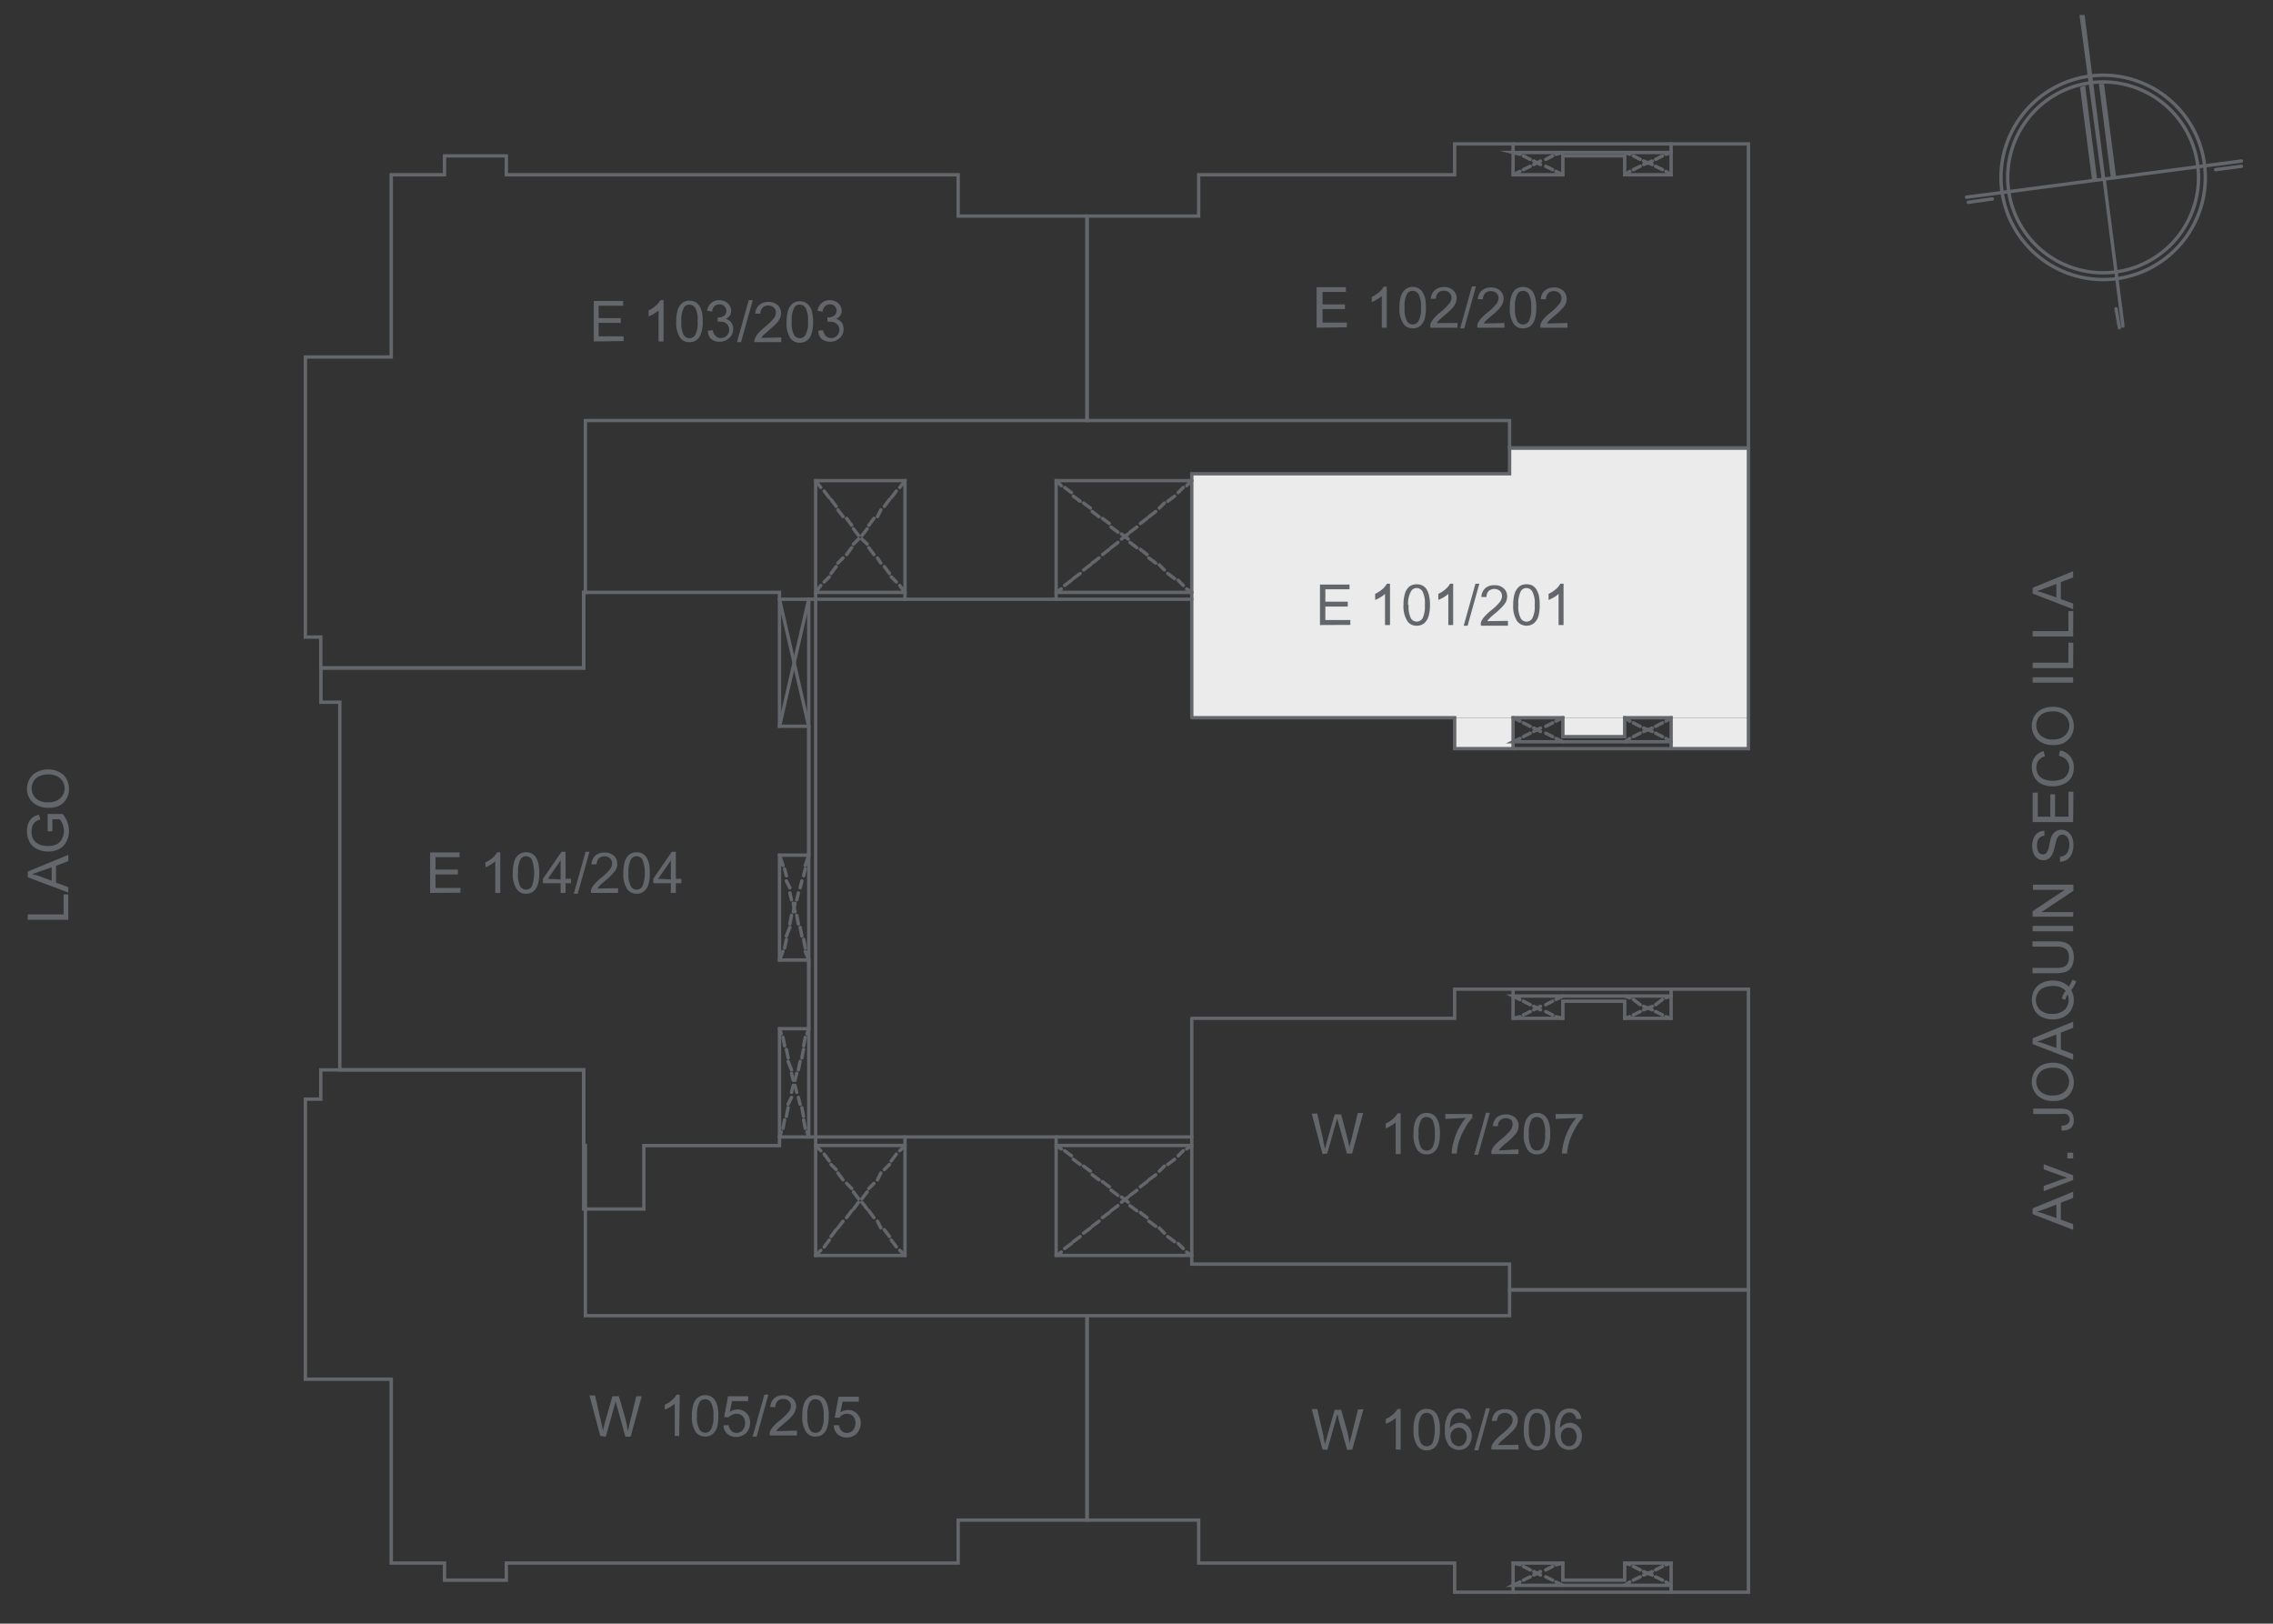 <svg id="Capa_1" data-name="Capa 1" xmlns="http://www.w3.org/2000/svg" xmlns:xlink="http://www.w3.org/1999/xlink" viewBox="0 0 168.43 120.3"><rect x="0" y="0" width="168.43" height="120.3" fill="#333333" stroke="none"/><defs><style>.cls-1,.cls-4,.cls-5,.cls-7{fill:none;}.cls-2{clip-path:url(#clip-path);}.cls-3{fill:#ebebeb;}.cls-4{stroke:#ebebeb;}.cls-4,.cls-5,.cls-7{stroke-miterlimit:10;}.cls-4,.cls-7{stroke-width:0;}.cls-5,.cls-7{stroke:#63666b;stroke-linecap:round;}.cls-5{stroke-width:0.25px;}.cls-6{fill:#63666b;}.cls-8{clip-path:url(#clip-path-3);}</style><clipPath id="clip-path"><rect class="cls-1" x="-70.98" y="-530.54" width="1190.55" height="841.89"/></clipPath><clipPath id="clip-path-3"><rect class="cls-1" width="168.43" height="120.3"/></clipPath></defs><title>E201S</title><g class="cls-2"><g class="cls-2"><path class="cls-3" d="M111.86,33.19l17.7,1.91h-17.7Zm17.7,0h-17.7l17.7,1.91Z"/><path class="cls-4" d="M111.86,33.19l17.7,1.91h-17.7Zm17.7,0h-17.7l17.7,1.91Z"/><path class="cls-3" d="M88.31,35.1l41.25,18.08H88.31Zm41.25,0H88.31l41.25,18.08Z"/><path class="cls-4" d="M88.31,35.1l41.25,18.08H88.31Zm41.25,0H88.31l41.25,18.08Z"/><path class="cls-3" d="M115.81,53.18l4.58,1.4h-4.58Zm4.58,0h-4.58l4.58,1.4Z"/><path class="cls-4" d="M115.81,53.18l4.58,1.4h-4.58Zm4.58,0h-4.58l4.58,1.4Z"/><path class="cls-3" d="M123.83,53.18l5.73,2.29h-5.73Zm5.73,0h-5.73l5.73,2.29Z"/><path class="cls-4" d="M123.83,53.18l5.73,2.29h-5.73Zm5.73,0h-5.73l5.73,2.29Z"/><path class="cls-3" d="M107.79,53.18l4.33,2.29h-4.33Zm4.33,0h-4.33l4.33,2.29Z"/><path class="cls-4" d="M107.79,53.18l4.33,2.29h-4.33Zm4.33,0h-4.33l4.33,2.29Z"/><polyline class="cls-5" points="80.55 16.01 71 16.01 71 12.95 37.52 12.95 37.52 11.55 32.94 11.55 32.94 12.95 28.99 12.95 28.99 26.45 22.63 26.45 22.63 47.2 23.77 47.2 23.77 49.49 43.25 49.49 43.25 43.89 43.38 43.89 43.38 31.16 80.55 31.16 80.55 16.01"/><polyline class="cls-5" points="43.25 43.89 57.76 43.89 57.76 53.81 59.93 53.81 59.93 63.36 57.76 63.36 57.76 71.13 59.93 71.13 59.93 76.22 57.76 76.22 57.76 84.88 47.71 84.88 47.71 89.58 43.25 89.58 43.25 79.27 25.18 79.27 25.18 52.03 23.78 52.03 23.78 49.49 43.25 49.49 43.25 43.89"/><polyline class="cls-5" points="80.55 112.63 71 112.63 71 115.81 37.52 115.81 37.52 117.08 32.94 117.08 32.94 115.81 28.99 115.81 28.99 102.19 22.63 102.19 22.63 81.44 23.77 81.44 23.77 79.27 43.25 79.27 43.25 84.88 43.38 84.88 43.38 97.48 80.55 97.48 80.55 112.63"/><polyline class="cls-5" points="88.31 35.61 78.26 35.61 78.26 44.4 67.06 44.4 67.06 35.61 60.44 35.61 60.44 44.4 57.76 44.4"/><line class="cls-5" x1="60.44" y1="43.89" x2="67.06" y2="43.89"/><line class="cls-5" x1="67.06" y1="44.4" x2="60.44" y2="44.4"/><line class="cls-5" x1="78.26" y1="44.4" x2="88.31" y2="44.4"/><line class="cls-5" x1="88.31" y1="43.89" x2="78.26" y2="43.89"/><line class="cls-5" x1="59.93" y1="44.4" x2="59.93" y2="84.24"/><line class="cls-5" x1="60.44" y1="84.24" x2="60.44" y2="44.4"/><polyline class="cls-5" points="88.31 93.02 78.26 93.02 78.26 84.24 67.06 84.24 67.06 93.02 60.44 93.02 60.44 84.24 57.76 84.24"/><line class="cls-5" x1="60.44" y1="84.87" x2="67.06" y2="84.87"/><line class="cls-5" x1="67.06" y1="84.24" x2="60.44" y2="84.24"/><line class="cls-5" x1="78.26" y1="84.24" x2="88.31" y2="84.24"/><line class="cls-5" x1="88.31" y1="84.87" x2="78.26" y2="84.87"/><line class="cls-5" x1="60.44" y1="35.61" x2="60.82" y2="36.12"/><line class="cls-5" x1="61.07" y1="36.38" x2="61.45" y2="36.88"/><line class="cls-5" x1="61.58" y1="37.01" x2="61.96" y2="37.52"/><line class="cls-5" x1="62.09" y1="37.78" x2="62.47" y2="38.28"/><line class="cls-5" x1="62.73" y1="38.41" x2="63.11" y2="38.92"/><line class="cls-5" x1="63.24" y1="39.18" x2="63.62" y2="39.68"/><line class="cls-5" x1="63.87" y1="39.94" x2="64.26" y2="40.32"/><line class="cls-5" x1="64.38" y1="40.58" x2="64.76" y2="41.09"/><line class="cls-5" x1="65.02" y1="41.34" x2="65.27" y2="41.72"/><line class="cls-5" x1="65.53" y1="41.98" x2="65.91" y2="42.49"/><line class="cls-5" x1="66.04" y1="42.74" x2="66.42" y2="43.12"/><line class="cls-5" x1="66.67" y1="43.38" x2="67.06" y2="43.89"/><line class="cls-5" x1="60.44" y1="43.89" x2="60.82" y2="43.38"/><line class="cls-5" x1="61.07" y1="43.12" x2="61.45" y2="42.74"/><line class="cls-5" x1="61.58" y1="42.49" x2="61.96" y2="41.98"/><line class="cls-5" x1="62.09" y1="41.72" x2="62.47" y2="41.34"/><line class="cls-5" x1="62.73" y1="41.09" x2="63.11" y2="40.58"/><line class="cls-5" x1="63.24" y1="40.32" x2="63.62" y2="39.94"/><line class="cls-5" x1="63.87" y1="39.68" x2="64.26" y2="39.18"/><line class="cls-5" x1="64.38" y1="38.92" x2="64.76" y2="38.41"/><line class="cls-5" x1="65.02" y1="38.28" x2="65.27" y2="37.78"/><line class="cls-5" x1="65.53" y1="37.52" x2="65.91" y2="37.01"/><line class="cls-5" x1="66.04" y1="36.88" x2="66.42" y2="36.38"/><line class="cls-5" x1="66.67" y1="36.12" x2="67.06" y2="35.61"/><line class="cls-5" x1="78.26" y1="35.61" x2="78.64" y2="35.99"/><line class="cls-5" x1="78.89" y1="36.12" x2="79.4" y2="36.5"/><line class="cls-5" x1="79.53" y1="36.76" x2="80.04" y2="37.14"/><line class="cls-5" x1="80.29" y1="37.27" x2="80.8" y2="37.65"/><line class="cls-5" x1="80.93" y1="37.9" x2="81.44" y2="38.29"/><line class="cls-5" x1="81.69" y1="38.41" x2="82.2" y2="38.79"/><line class="cls-5" x1="82.33" y1="39.05" x2="82.84" y2="39.43"/><line class="cls-5" x1="83.1" y1="39.56" x2="83.6" y2="39.94"/><line class="cls-5" x1="83.73" y1="40.19" x2="84.24" y2="40.58"/><line class="cls-5" x1="84.5" y1="40.7" x2="85" y2="41.09"/><line class="cls-5" x1="85.13" y1="41.34" x2="85.64" y2="41.72"/><line class="cls-5" x1="85.9" y1="41.85" x2="86.28" y2="42.23"/><line class="cls-5" x1="86.53" y1="42.49" x2="87.04" y2="42.87"/><line class="cls-5" x1="87.3" y1="42.99" x2="87.68" y2="43.38"/><line class="cls-5" x1="87.93" y1="43.63" x2="88.31" y2="43.89"/><line class="cls-5" x1="88.31" y1="35.61" x2="87.93" y2="35.99"/><line class="cls-5" x1="87.68" y1="36.12" x2="87.3" y2="36.5"/><line class="cls-5" x1="87.04" y1="36.76" x2="86.53" y2="37.14"/><line class="cls-5" x1="86.28" y1="37.27" x2="85.9" y2="37.65"/><line class="cls-5" x1="85.64" y1="37.9" x2="85.13" y2="38.29"/><line class="cls-5" x1="85" y1="38.41" x2="84.5" y2="38.79"/><line class="cls-5" x1="84.24" y1="39.05" x2="83.73" y2="39.43"/><line class="cls-5" x1="83.6" y1="39.56" x2="83.1" y2="39.94"/><line class="cls-5" x1="82.84" y1="40.19" x2="82.33" y2="40.58"/><line class="cls-5" x1="82.2" y1="40.7" x2="81.7" y2="41.09"/><line class="cls-5" x1="81.44" y1="41.34" x2="80.93" y2="41.72"/><line class="cls-5" x1="80.8" y1="41.85" x2="80.3" y2="42.23"/><line class="cls-5" x1="80.04" y1="42.49" x2="79.53" y2="42.87"/><line class="cls-5" x1="79.4" y1="42.99" x2="78.89" y2="43.38"/><line class="cls-5" x1="78.64" y1="43.63" x2="78.26" y2="43.89"/><line class="cls-5" x1="57.76" y1="53.82" x2="59.93" y2="44.4"/><line class="cls-5" x1="57.76" y1="44.4" x2="59.93" y2="53.82"/><line class="cls-5" x1="57.76" y1="63.36" x2="58.02" y2="64.13"/><line class="cls-5" x1="58.14" y1="64.38" x2="58.27" y2="64.89"/><line class="cls-5" x1="58.27" y1="65.27" x2="58.53" y2="65.78"/><line class="cls-5" x1="58.53" y1="66.16" x2="58.65" y2="66.67"/><line class="cls-5" x1="58.78" y1="66.93" x2="58.91" y2="67.56"/><line class="cls-5" x1="59.04" y1="67.82" x2="59.16" y2="68.46"/><line class="cls-5" x1="59.29" y1="68.71" x2="59.42" y2="69.35"/><line class="cls-5" x1="59.55" y1="69.6" x2="59.67" y2="70.24"/><line class="cls-5" x1="59.67" y1="70.49" x2="59.93" y2="71.13"/><line class="cls-5" x1="57.76" y1="71.13" x2="58.02" y2="70.49"/><line class="cls-5" x1="58.14" y1="70.24" x2="58.27" y2="69.6"/><line class="cls-5" x1="58.27" y1="69.35" x2="58.53" y2="68.71"/><line class="cls-5" x1="58.53" y1="68.45" x2="58.65" y2="67.82"/><line class="cls-5" x1="58.78" y1="67.56" x2="58.91" y2="66.93"/><line class="cls-5" x1="59.04" y1="66.67" x2="59.16" y2="66.16"/><line class="cls-5" x1="59.29" y1="65.78" x2="59.42" y2="65.27"/><line class="cls-5" x1="59.55" y1="64.89" x2="59.67" y2="64.38"/><line class="cls-5" x1="59.67" y1="64.13" x2="59.93" y2="63.36"/><line class="cls-5" x1="60.44" y1="93.02" x2="60.82" y2="92.64"/><line class="cls-5" x1="61.07" y1="92.39" x2="61.45" y2="91.88"/><line class="cls-5" x1="61.58" y1="91.62" x2="61.96" y2="91.11"/><line class="cls-5" x1="62.09" y1="90.98" x2="62.47" y2="90.48"/><line class="cls-5" x1="62.73" y1="90.22" x2="63.11" y2="89.71"/><line class="cls-5" x1="63.24" y1="89.59" x2="63.62" y2="89.08"/><line class="cls-5" x1="63.87" y1="88.82" x2="64.26" y2="88.31"/><line class="cls-5" x1="64.38" y1="88.06" x2="64.76" y2="87.68"/><line class="cls-5" x1="65.02" y1="87.42" x2="65.27" y2="86.91"/><line class="cls-5" x1="65.53" y1="86.66" x2="65.91" y2="86.28"/><line class="cls-5" x1="66.04" y1="86.02" x2="66.42" y2="85.51"/><line class="cls-5" x1="66.67" y1="85.26" x2="67.06" y2="84.88"/><line class="cls-5" x1="60.44" y1="84.87" x2="60.82" y2="85.26"/><line class="cls-5" x1="61.07" y1="85.51" x2="61.45" y2="86.02"/><line class="cls-5" x1="61.58" y1="86.28" x2="61.96" y2="86.66"/><line class="cls-5" x1="62.09" y1="86.91" x2="62.47" y2="87.42"/><line class="cls-5" x1="62.73" y1="87.67" x2="63.11" y2="88.06"/><line class="cls-5" x1="63.24" y1="88.31" x2="63.62" y2="88.82"/><line class="cls-5" x1="63.87" y1="89.08" x2="64.26" y2="89.58"/><line class="cls-5" x1="64.38" y1="89.71" x2="64.76" y2="90.22"/><line class="cls-5" x1="65.02" y1="90.48" x2="65.27" y2="90.98"/><line class="cls-5" x1="65.53" y1="91.11" x2="65.91" y2="91.62"/><line class="cls-5" x1="66.04" y1="91.88" x2="66.42" y2="92.38"/><line class="cls-5" x1="66.67" y1="92.64" x2="67.06" y2="93.02"/><line class="cls-5" x1="78.26" y1="93.02" x2="78.64" y2="92.77"/><line class="cls-5" x1="78.89" y1="92.51" x2="79.4" y2="92.13"/><line class="cls-5" x1="79.53" y1="92" x2="80.04" y2="91.62"/><line class="cls-5" x1="80.29" y1="91.37" x2="80.8" y2="90.99"/><line class="cls-5" x1="80.93" y1="90.86" x2="81.44" y2="90.48"/><line class="cls-5" x1="81.69" y1="90.22" x2="82.2" y2="89.84"/><line class="cls-5" x1="82.33" y1="89.71" x2="82.84" y2="89.33"/><line class="cls-5" x1="83.1" y1="89.08" x2="83.6" y2="88.69"/><line class="cls-5" x1="83.73" y1="88.57" x2="84.24" y2="88.19"/><line class="cls-5" x1="84.5" y1="87.93" x2="85" y2="87.55"/><line class="cls-5" x1="85.13" y1="87.42" x2="85.64" y2="87.04"/><line class="cls-5" x1="85.9" y1="86.78" x2="86.28" y2="86.4"/><line class="cls-5" x1="86.53" y1="86.28" x2="87.04" y2="85.89"/><line class="cls-5" x1="87.3" y1="85.64" x2="87.68" y2="85.26"/><line class="cls-5" x1="87.93" y1="85.13" x2="88.31" y2="84.87"/><line class="cls-5" x1="78.26" y1="84.87" x2="78.64" y2="85.13"/><line class="cls-5" x1="78.89" y1="85.26" x2="79.4" y2="85.64"/><line class="cls-5" x1="79.53" y1="85.89" x2="80.04" y2="86.28"/><line class="cls-5" x1="80.29" y1="86.4" x2="80.8" y2="86.78"/><line class="cls-5" x1="80.93" y1="87.04" x2="81.44" y2="87.42"/><line class="cls-5" x1="81.69" y1="87.55" x2="82.2" y2="87.93"/><line class="cls-5" x1="82.33" y1="88.18" x2="82.84" y2="88.57"/><line class="cls-5" x1="83.1" y1="88.69" x2="83.6" y2="89.08"/><line class="cls-5" x1="83.73" y1="89.33" x2="84.24" y2="89.71"/><line class="cls-5" x1="84.5" y1="89.84" x2="85" y2="90.22"/><line class="cls-5" x1="85.13" y1="90.48" x2="85.64" y2="90.86"/><line class="cls-5" x1="85.9" y1="90.98" x2="86.28" y2="91.37"/><line class="cls-5" x1="86.53" y1="91.62" x2="87.04" y2="92"/><line class="cls-5" x1="87.3" y1="92.13" x2="87.68" y2="92.51"/><line class="cls-5" x1="87.93" y1="92.77" x2="88.31" y2="93.02"/><line class="cls-5" x1="57.76" y1="84.24" x2="57.89" y2="83.86"/><line class="cls-5" x1="58.02" y1="83.6" x2="58.14" y2="82.97"/><line class="cls-5" x1="58.27" y1="82.71" x2="58.4" y2="82.07"/><line class="cls-5" x1="58.4" y1="81.82" x2="58.65" y2="81.31"/><line class="cls-5" x1="58.65" y1="80.93" x2="58.78" y2="80.42"/><line class="cls-5" x1="58.91" y1="80.04" x2="59.04" y2="79.53"/><line class="cls-5" x1="59.16" y1="79.27" x2="59.29" y2="78.64"/><line class="cls-5" x1="59.42" y1="78.38" x2="59.54" y2="77.75"/><line class="cls-5" x1="59.55" y1="77.49" x2="59.67" y2="76.86"/><line class="cls-5" x1="59.8" y1="76.6" x2="59.93" y2="76.22"/><line class="cls-5" x1="57.76" y1="76.22" x2="57.89" y2="76.6"/><line class="cls-5" x1="58.02" y1="76.86" x2="58.14" y2="77.49"/><line class="cls-5" x1="58.27" y1="77.75" x2="58.4" y2="78.38"/><line class="cls-5" x1="58.4" y1="78.64" x2="58.65" y2="79.27"/><line class="cls-5" x1="58.65" y1="79.53" x2="58.78" y2="80.04"/><line class="cls-5" x1="58.91" y1="80.42" x2="59.04" y2="80.93"/><line class="cls-5" x1="59.16" y1="81.31" x2="59.29" y2="81.82"/><line class="cls-5" x1="59.42" y1="82.07" x2="59.54" y2="82.71"/><line class="cls-5" x1="59.55" y1="82.97" x2="59.67" y2="83.6"/><line class="cls-5" x1="59.8" y1="83.86" x2="59.93" y2="84.24"/><path class="cls-6" d="M44,25.3v-3h2.17v.35H44.36v.92H46v.35H44.36v1h1.85v.35Z"/><path class="cls-6" d="M49.17,25.3H48.8V23a2.12,2.12,0,0,1-.35.25,2.27,2.27,0,0,1-.39.19V23a2.12,2.12,0,0,0,.54-.36,1.3,1.3,0,0,0,.33-.4h.24Z"/><path class="cls-6" d="M50.11,23.82a2.85,2.85,0,0,1,.11-.86,1.07,1.07,0,0,1,.33-.5.8.8,0,0,1,.54-.18,1,1,0,0,1,.43.1.89.89,0,0,1,.3.28,1.56,1.56,0,0,1,.19.45,3.28,3.28,0,0,1,.06.71,2.5,2.5,0,0,1-.11.85,1.09,1.09,0,0,1-.32.51.9.9,0,0,1-.55.17.81.81,0,0,1-.68-.31A2,2,0,0,1,50.11,23.82Zm.38,0a2,2,0,0,0,.17,1,.52.52,0,0,0,.43.24.51.51,0,0,0,.43-.25,1.82,1.82,0,0,0,.17-1,1.87,1.87,0,0,0-.17-1,.52.52,0,0,0-.43-.24.48.48,0,0,0-.41.21A2,2,0,0,0,50.49,23.82Z"/><path class="cls-6" d="M52.45,24.51l.37-.05a.74.74,0,0,0,.22.45.53.53,0,0,0,.37.14.6.6,0,0,0,.44-.18.61.61,0,0,0,.18-.45.57.57,0,0,0-.17-.42.57.57,0,0,0-.42-.16.92.92,0,0,0-.26,0l0-.32h.06a.74.74,0,0,0,.42-.12.48.48,0,0,0,0-.72.48.48,0,0,0-.35-.13.52.52,0,0,0-.36.13.63.63,0,0,0-.18.41l-.37-.07a.93.93,0,0,1,.3-.57.88.88,0,0,1,.6-.21,1,1,0,0,1,.46.11.79.79,0,0,1,.31.29.76.76,0,0,1,.11.38.65.65,0,0,1-.1.36.7.7,0,0,1-.31.25.72.72,0,0,1,.56.74.88.88,0,0,1-.29.67,1,1,0,0,1-.72.28.92.92,0,0,1-.66-.24A.87.87,0,0,1,52.45,24.51Z"/><path class="cls-6" d="M54.61,25.35l.87-3.11h.3l-.87,3.11Z"/><path class="cls-6" d="M57.89,25v.35h-2a.7.7,0,0,1,.05-.25,1.29,1.29,0,0,1,.24-.4,3.62,3.62,0,0,1,.48-.46,4.23,4.23,0,0,0,.67-.64.76.76,0,0,0,.17-.44.47.47,0,0,0-.16-.37.56.56,0,0,0-.41-.15.54.54,0,0,0-.42.16.59.59,0,0,0-.17.44l-.38,0a.93.93,0,0,1,.3-.64,1,1,0,0,1,.68-.23,1,1,0,0,1,.69.24.82.82,0,0,1,.25.6.85.85,0,0,1-.08.35,1.45,1.45,0,0,1-.24.37c-.12.13-.31.3-.57.53l-.43.38a1,1,0,0,0-.15.2Z"/><path class="cls-6" d="M58.29,23.82A2.57,2.57,0,0,1,58.4,23a1.06,1.06,0,0,1,.32-.5.85.85,0,0,1,.55-.18.93.93,0,0,1,.42.1.89.89,0,0,1,.3.28,1.33,1.33,0,0,1,.19.45,3.18,3.18,0,0,1,.07.71,2.78,2.78,0,0,1-.11.85,1,1,0,0,1-.33.51.85.85,0,0,1-.54.17.84.84,0,0,1-.69-.31A2,2,0,0,1,58.29,23.82Zm.38,0a1.89,1.89,0,0,0,.17,1,.52.52,0,0,0,.43.24.48.48,0,0,0,.42-.25,1.8,1.8,0,0,0,.18-1,1.85,1.85,0,0,0-.18-1,.5.5,0,0,0-.43-.24.46.46,0,0,0-.4.21A1.93,1.93,0,0,0,58.67,23.82Z"/><path class="cls-6" d="M60.63,24.51l.36-.05a.86.86,0,0,0,.22.45.55.55,0,0,0,.37.14.59.59,0,0,0,.44-.18.61.61,0,0,0,.18-.45A.57.57,0,0,0,62,24a.59.59,0,0,0-.43-.16,1,1,0,0,0-.26,0l0-.32h.06a.8.8,0,0,0,.43-.12.45.45,0,0,0,.19-.38.46.46,0,0,0-.14-.34.48.48,0,0,0-.36-.13.48.48,0,0,0-.35.13.69.69,0,0,0-.19.41l-.37-.07a.94.94,0,0,1,.31-.57.88.88,0,0,1,.6-.21,1,1,0,0,1,.45.11.82.82,0,0,1,.32.29.76.76,0,0,1,.11.38.66.66,0,0,1-.11.36.65.65,0,0,1-.31.25.76.76,0,0,1,.42.26.83.83,0,0,1,.14.48.88.88,0,0,1-.28.67,1,1,0,0,1-.73.28,1,1,0,0,1-.66-.24A.91.91,0,0,1,60.63,24.51Z"/><path class="cls-6" d="M156,13.21l-1.91-12.1h.38Zm-.26.12.26-.12-1.91-12.1Z"/><path class="cls-7" d="M156,13.21l-1.91-12.1h.38Zm-.26.12.26-.12-1.91-12.1Z"/><line class="cls-5" x1="157.31" y1="24.16" x2="155.91" y2="13.21"/><path class="cls-6" d="M156.8,13.08l-1.27-6.87h.38Zm-.38.13.38-.13-1.27-6.87Z"/><path class="cls-7" d="M156.8,13.08l-1.27-6.87h.38Zm-.38.13.38-.13-1.27-6.87Z"/><path class="cls-6" d="M155.4,13.33l-1.27-6.87.38-.13Zm-.38,0h.38l-1.27-6.87Z"/><path class="cls-7" d="M155.4,13.33l-1.27-6.87.38-.13Zm-.38,0h.38l-1.27-6.87Z"/><line class="cls-5" x1="157.05" y1="24.28" x2="156.8" y2="22.88"/><line class="cls-5" x1="147.63" y1="14.74" x2="145.85" y2="14.99"/><line class="cls-5" x1="166.09" y1="12.32" x2="164.18" y2="12.57"/><line class="cls-5" x1="166.09" y1="11.93" x2="145.72" y2="14.61"/><g class="cls-8"><path class="cls-5" d="M163.35,12.15a7.57,7.57,0,1,0-6.52,8.5,7.57,7.57,0,0,0,6.52-8.5"/><path class="cls-5" d="M162.85,12.22a7.07,7.07,0,1,0-6.08,7.93,7.06,7.06,0,0,0,6.08-7.93"/></g><path class="cls-6" d="M97.81,46.31v-3H100v.35H98.21v.92h1.66v.36H98.21v1h1.85v.36Z"/><path class="cls-6" d="M103,46.31h-.37V44a1.51,1.51,0,0,1-.35.26,2.68,2.68,0,0,1-.38.19V44a2.5,2.5,0,0,0,.54-.35,1.62,1.62,0,0,0,.33-.4H103Z"/><path class="cls-6" d="M104,44.82a2.9,2.9,0,0,1,.11-.86,1.11,1.11,0,0,1,.32-.5.9.9,0,0,1,.55-.17.93.93,0,0,1,.42.09.84.84,0,0,1,.31.28,1.84,1.84,0,0,1,.18.45,2.73,2.73,0,0,1,.07.71,2.85,2.85,0,0,1-.11.86,1.11,1.11,0,0,1-.32.5.85.85,0,0,1-.55.18.81.81,0,0,1-.68-.32A2,2,0,0,1,104,44.82Zm.38,0a2,2,0,0,0,.17,1,.51.51,0,0,0,.86,0,2,2,0,0,0,.17-1,1.93,1.93,0,0,0-.17-1,.51.51,0,0,0-.44-.25.46.46,0,0,0-.4.22A1.86,1.86,0,0,0,104.34,44.82Z"/><path class="cls-6" d="M107.68,46.31h-.36V44a2.12,2.12,0,0,1-.35.26,3.38,3.38,0,0,1-.39.19V44a2.28,2.28,0,0,0,.54-.35,1.62,1.62,0,0,0,.33-.4h.23Z"/><path class="cls-6" d="M108.46,46.36l.87-3.11h.29l-.87,3.11Z"/><path class="cls-6" d="M111.74,46v.36h-2a.75.75,0,0,1,0-.26,1.33,1.33,0,0,1,.25-.4,4.39,4.39,0,0,1,.48-.46,3.71,3.71,0,0,0,.66-.63.75.75,0,0,0,.17-.45.51.51,0,0,0-.15-.37.65.65,0,0,0-.84,0,.64.64,0,0,0-.16.44l-.38,0a.94.94,0,0,1,.29-.65,1,1,0,0,1,.69-.22.94.94,0,0,1,.68.24.76.76,0,0,1,.25.59.92.92,0,0,1-.07.36,1.39,1.39,0,0,1-.25.36,5.11,5.11,0,0,1-.56.53,4.5,4.5,0,0,0-.43.38,1.4,1.4,0,0,0-.16.2Z"/><path class="cls-6" d="M112.13,44.82a2.9,2.9,0,0,1,.11-.86,1.22,1.22,0,0,1,.33-.5.85.85,0,0,1,.54-.17.94.94,0,0,1,.43.09.89.89,0,0,1,.3.28,1.85,1.85,0,0,1,.19.45,3.35,3.35,0,0,1,.06.71,2.89,2.89,0,0,1-.1.86,1.13,1.13,0,0,1-.33.5.9.9,0,0,1-1.23-.14A2,2,0,0,1,112.13,44.82Zm.38,0a1.85,1.85,0,0,0,.18,1,.49.49,0,0,0,.42.24.51.51,0,0,0,.43-.24,1.87,1.87,0,0,0,.18-1,1.8,1.8,0,0,0-.18-1,.5.5,0,0,0-.43-.25.48.48,0,0,0-.41.22A2,2,0,0,0,112.51,44.82Z"/><path class="cls-6" d="M115.86,46.31h-.37V44a1.77,1.77,0,0,1-.35.26,2.3,2.3,0,0,1-.39.19V44a2.1,2.1,0,0,0,.54-.35,1.27,1.27,0,0,0,.33-.4h.24Z"/><path class="cls-6" d="M98,85.51l-.8-3h.41l.45,2c0,.21.1.42.13.62.08-.32.12-.51.14-.56l.57-2h.48L99.76,84a7.82,7.82,0,0,1,.23,1.06c0-.19.09-.41.15-.65l.47-1.94h.4l-.82,3h-.38l-.64-2.29-.09-.35c0,.13-.06.25-.09.35l-.64,2.29Z"/><path class="cls-6" d="M103.79,85.51h-.37V83.16a1.76,1.76,0,0,1-.35.25,1.73,1.73,0,0,1-.39.19v-.35a2.38,2.38,0,0,0,.55-.36,1.46,1.46,0,0,0,.33-.4h.23Z"/><path class="cls-6" d="M104.74,84a2.57,2.57,0,0,1,.11-.86,1.06,1.06,0,0,1,.32-.5.85.85,0,0,1,.55-.18.82.82,0,0,1,.42.1.68.68,0,0,1,.3.28,1.33,1.33,0,0,1,.19.45,2.68,2.68,0,0,1,.07.71,2.83,2.83,0,0,1-.11.85,1,1,0,0,1-.32.5.85.85,0,0,1-.55.18.81.81,0,0,1-.68-.31A2,2,0,0,1,104.74,84Zm.38,0a1.93,1.93,0,0,0,.17,1,.49.49,0,0,0,.86,0,1.93,1.93,0,0,0,.17-1,2,2,0,0,0-.17-1,.53.53,0,0,0-.44-.24.48.48,0,0,0-.4.21A1.9,1.9,0,0,0,105.12,84Z"/><path class="cls-6" d="M107.1,82.9v-.36h2v.29a3.37,3.37,0,0,0-.57.81,4.91,4.91,0,0,0-.44,1,4.1,4.1,0,0,0-.14.83h-.38a3.46,3.46,0,0,1,.14-.86,5,5,0,0,1,.38-1,4.08,4.08,0,0,1,.53-.78Z"/><path class="cls-6" d="M109.24,85.56l.87-3.11h.29l-.87,3.11Z"/><path class="cls-6" d="M112.52,85.16v.35h-2a.78.78,0,0,1,0-.26,1.26,1.26,0,0,1,.25-.4,3.64,3.64,0,0,1,.48-.45,3.67,3.67,0,0,0,.66-.64.72.72,0,0,0,.17-.44A.5.5,0,0,0,112,83a.65.65,0,0,0-.84,0,.57.57,0,0,0-.16.44l-.38,0a1,1,0,0,1,.29-.65,1.06,1.06,0,0,1,.69-.22,1,1,0,0,1,.68.24.79.79,0,0,1,.25.6.87.87,0,0,1-.07.35,1.27,1.27,0,0,1-.25.37,6.31,6.31,0,0,1-.56.53,3.4,3.4,0,0,0-.43.38,1,1,0,0,0-.16.2Z"/><path class="cls-6" d="M112.91,84a2.85,2.85,0,0,1,.11-.86,1.07,1.07,0,0,1,.33-.5.8.8,0,0,1,.54-.18.83.83,0,0,1,.43.1.8.8,0,0,1,.3.28,1.56,1.56,0,0,1,.19.45,3.28,3.28,0,0,1,.06.71,2.87,2.87,0,0,1-.1.85,1.1,1.1,0,0,1-.33.5.83.83,0,0,1-.55.18.82.82,0,0,1-.68-.31A2,2,0,0,1,112.91,84Zm.38,0a1.8,1.8,0,0,0,.18,1,.48.48,0,0,0,.42.25.5.5,0,0,0,.43-.25,1.82,1.82,0,0,0,.17-1,1.84,1.84,0,0,0-.17-1,.51.51,0,0,0-.43-.24.48.48,0,0,0-.41.21A2,2,0,0,0,113.29,84Z"/><path class="cls-6" d="M115.27,82.9v-.36h2v.29a4,4,0,0,0-.57.81,4.87,4.87,0,0,0-.43,1,3.5,3.5,0,0,0-.15.83h-.38a4,4,0,0,1,.14-.86,4.48,4.48,0,0,1,.39-1,3.66,3.66,0,0,1,.53-.78Z"/><path class="cls-6" d="M31.87,66.16v-3h2.18v.35H32.27v.92h1.66v.36H32.27v1h1.85v.35Z"/><path class="cls-6" d="M37.07,66.16H36.7V63.81a1.51,1.51,0,0,1-.35.26,2.68,2.68,0,0,1-.38.19V63.9a2.5,2.5,0,0,0,.54-.35,1.62,1.62,0,0,0,.33-.4h.23Z"/><path class="cls-6" d="M38,64.68a2.9,2.9,0,0,1,.11-.86,1,1,0,0,1,.33-.5.8.8,0,0,1,.54-.17.93.93,0,0,1,.42.09.84.84,0,0,1,.31.28,1.51,1.51,0,0,1,.18.45,2.73,2.73,0,0,1,.07.71,2.9,2.9,0,0,1-.11.86,1.11,1.11,0,0,1-.32.5.85.85,0,0,1-.55.18.81.81,0,0,1-.68-.32A2,2,0,0,1,38,64.68Zm.38,0a2,2,0,0,0,.17,1,.51.51,0,0,0,.86,0,3,3,0,0,0,0-2,.52.52,0,0,0-.43-.24.47.47,0,0,0-.41.22A1.86,1.86,0,0,0,38.4,64.68Z"/><path class="cls-6" d="M41.54,66.16v-.72H40.23v-.33l1.38-2h.3v2h.4v.33h-.4v.72Zm0-1V63.75l-.94,1.36Z"/><path class="cls-6" d="M42.52,66.22l.87-3.11h.29l-.87,3.11Z"/><path class="cls-6" d="M45.8,65.81v.35h-2a.73.73,0,0,1,0-.25,1.33,1.33,0,0,1,.25-.4,3.62,3.62,0,0,1,.48-.46,4.11,4.11,0,0,0,.66-.63.75.75,0,0,0,.17-.45.51.51,0,0,0-.15-.37.65.65,0,0,0-.84,0,.64.64,0,0,0-.16.44l-.38,0a.94.94,0,0,1,.29-.65,1,1,0,0,1,.69-.22.94.94,0,0,1,.68.24.76.76,0,0,1,.25.59.92.92,0,0,1-.07.36,1.39,1.39,0,0,1-.25.36,5.11,5.11,0,0,1-.56.53,4.5,4.5,0,0,0-.43.38,1.4,1.4,0,0,0-.16.2Z"/><path class="cls-6" d="M46.19,64.68a2.9,2.9,0,0,1,.11-.86,1.22,1.22,0,0,1,.33-.5.81.81,0,0,1,.54-.17.94.94,0,0,1,.43.09.89.89,0,0,1,.3.28,1.85,1.85,0,0,1,.19.45,3.35,3.35,0,0,1,.06.71,2.94,2.94,0,0,1-.1.86,1.13,1.13,0,0,1-.33.5.83.83,0,0,1-.55.18.84.84,0,0,1-.68-.32A2,2,0,0,1,46.19,64.68Zm.38,0a1.85,1.85,0,0,0,.18,1,.5.5,0,0,0,.85,0,2.81,2.81,0,0,0,0-2,.51.51,0,0,0-.43-.24.48.48,0,0,0-.41.22A2,2,0,0,0,46.57,64.68Z"/><path class="cls-6" d="M49.71,66.16v-.72h-1.3v-.33l1.37-2h.3v2h.41v.33h-.41v.72Zm0-1V63.75l-.94,1.36Z"/><path class="cls-6" d="M44.48,106.39l-.8-3h.41l.46,2c.05.21.09.42.13.62.07-.32.12-.51.13-.56l.57-2h.48l.44,1.52a10.39,10.39,0,0,1,.23,1.07q.06-.28.15-.66l.47-1.93h.4l-.82,3h-.39l-.63-2.29c-.05-.19-.09-.31-.1-.35,0,.13-.06.25-.08.35l-.64,2.29Z"/><path class="cls-6" d="M50.33,106.39H50V104a2.12,2.12,0,0,1-.35.25,1.73,1.73,0,0,1-.39.19v-.36a1.86,1.86,0,0,0,.54-.35,1.27,1.27,0,0,0,.33-.4h.24Z"/><path class="cls-6" d="M51.27,104.91a2.85,2.85,0,0,1,.11-.86,1.1,1.1,0,0,1,.33-.5.82.82,0,0,1,.54-.18.83.83,0,0,1,.43.1.8.8,0,0,1,.3.28,1.56,1.56,0,0,1,.19.45,3.28,3.28,0,0,1,.06.71,2.87,2.87,0,0,1-.1.85,1.07,1.07,0,0,1-.33.5.91.91,0,0,1-1.23-.13A2,2,0,0,1,51.27,104.91Zm.38,0a1.8,1.8,0,0,0,.18,1,.49.49,0,0,0,.85,0,1.8,1.8,0,0,0,.18-1,1.82,1.82,0,0,0-.18-1,.51.51,0,0,0-.43-.24.49.49,0,0,0-.41.21A2,2,0,0,0,51.65,104.91Z"/><path class="cls-6" d="M53.61,105.6l.39,0a.64.64,0,0,0,.2.42.52.52,0,0,0,.38.15.62.62,0,0,0,.45-.2.8.8,0,0,0,.18-.54.7.7,0,0,0-.18-.5.6.6,0,0,0-.46-.18.66.66,0,0,0-.32.08A.78.78,0,0,0,54,105l-.34,0,.29-1.55h1.49v.36h-1.2l-.16.8a1,1,0,0,1,.57-.18.9.9,0,0,1,.66.27.94.94,0,0,1,.27.7,1.16,1.16,0,0,1-.23.71,1.07,1.07,0,0,1-1.46.13A.89.89,0,0,1,53.61,105.6Z"/><path class="cls-6" d="M55.77,106.44l.87-3.11h.3l-.87,3.11Z"/><path class="cls-6" d="M59.05,106v.36h-2a.57.57,0,0,1,0-.26,1.42,1.42,0,0,1,.24-.4,3.24,3.24,0,0,1,.49-.45,4.54,4.54,0,0,0,.66-.64.79.79,0,0,0,.17-.44.47.47,0,0,0-.16-.37.56.56,0,0,0-.41-.15.55.55,0,0,0-.42.16.57.57,0,0,0-.16.44l-.38,0a.92.92,0,0,1,.29-.65,1,1,0,0,1,.68-.22,1,1,0,0,1,.69.24.78.78,0,0,1,.25.59.9.9,0,0,1-.08.36,1.22,1.22,0,0,1-.24.37,5.48,5.48,0,0,1-.57.53l-.43.37-.15.2Z"/><path class="cls-6" d="M59.45,104.91a2.85,2.85,0,0,1,.11-.86,1,1,0,0,1,.33-.5.8.8,0,0,1,.54-.18.82.82,0,0,1,.42.1.76.76,0,0,1,.31.28,1.56,1.56,0,0,1,.18.45,2.68,2.68,0,0,1,.07.71,2.83,2.83,0,0,1-.11.85,1.06,1.06,0,0,1-.32.5.85.85,0,0,1-.55.18.81.81,0,0,1-.68-.31A2,2,0,0,1,59.45,104.91Zm.38,0a1.93,1.93,0,0,0,.17,1,.49.49,0,0,0,.86,0,1.93,1.93,0,0,0,.17-1,2,2,0,0,0-.17-1,.52.52,0,0,0-.43-.24.48.48,0,0,0-.41.21A1.88,1.88,0,0,0,59.83,104.91Z"/><path class="cls-6" d="M61.79,105.6l.38,0a.69.69,0,0,0,.2.42.54.54,0,0,0,.38.15.59.59,0,0,0,.45-.2.76.76,0,0,0,.19-.54.7.7,0,0,0-.18-.5.63.63,0,0,0-.47-.18.72.72,0,0,0-.32.08.74.74,0,0,0-.22.21l-.35,0,.29-1.55h1.5v.36h-1.2l-.17.8a1,1,0,0,1,.57-.18.9.9,0,0,1,.67.27.94.94,0,0,1,.27.7,1.11,1.11,0,0,1-.24.71,1,1,0,0,1-.79.36,1,1,0,0,1-.67-.23A.89.89,0,0,1,61.79,105.6Z"/><path class="cls-6" d="M5.06,68.15h-3v-.4H4.71V66.27h.35Z"/><path class="cls-6" d="M5.06,66.13,2.06,65v-.43l3-1.23v.46l-.91.35v1.25l.91.33Zm-1.23-.87v-1L3,64.55l-.63.22a3.14,3.14,0,0,1,.58.16Z"/><path class="cls-6" d="M3.88,61.59H3.53V60.31H4.64a2.27,2.27,0,0,1,.36.61,2,2,0,0,1,.11.64,1.66,1.66,0,0,1-.19.8,1.25,1.25,0,0,1-.54.55,1.79,1.79,0,0,1-.81.18,1.92,1.92,0,0,1-.82-.18,1.2,1.2,0,0,1-.56-.53A1.67,1.67,0,0,1,2,61.59a1.59,1.59,0,0,1,.1-.59,1,1,0,0,1,.29-.41,1.29,1.29,0,0,1,.5-.23l.1.36a1,1,0,0,0-.37.17.79.79,0,0,0-.21.28,1.36,1.36,0,0,0,0,.89.83.83,0,0,0,.22.32,1.32,1.32,0,0,0,.29.19,1.54,1.54,0,0,0,.61.11,1.48,1.48,0,0,0,.67-.13.88.88,0,0,0,.4-.41,1.19,1.19,0,0,0,.14-.56,1.44,1.44,0,0,0-.1-.5,1.31,1.31,0,0,0-.22-.38H3.88Z"/><path class="cls-6" d="M3.6,59.85a1.66,1.66,0,0,1-1.17-.4,1.36,1.36,0,0,1-.43-1,1.45,1.45,0,0,1,.2-.75,1.26,1.26,0,0,1,.56-.51,1.71,1.71,0,0,1,.8-.18,1.68,1.68,0,0,1,.82.19,1.21,1.21,0,0,1,.55.52,1.55,1.55,0,0,1,.18.73,1.39,1.39,0,0,1-.2.76,1.38,1.38,0,0,1-.56.51A1.79,1.79,0,0,1,3.6,59.85Zm0-.41a1.22,1.22,0,0,0,.86-.29,1,1,0,0,0,0-1.48,1.3,1.3,0,0,0-.9-.29,1.44,1.44,0,0,0-.64.13.93.93,0,0,0-.42.36,1,1,0,0,0-.15.54,1,1,0,0,0,.29.72A1.24,1.24,0,0,0,3.6,59.44Z"/><path class="cls-6" d="M153.62,91.12l-3-1.16v-.43l3-1.23v.46l-.91.35v1.26l.91.33Zm-1.24-.87v-1l-.83.32-.62.21a4,4,0,0,1,.57.16Z"/><path class="cls-6" d="M153.62,87.43l-2.18.83v-.39l1.3-.47.44-.14-.41-.14-1.33-.48v-.38l2.18.82Z"/><path class="cls-6" d="M153.62,85.83h-.43v-.42h.43Z"/><path class="cls-6" d="M152.76,83.76l0-.36a.8.8,0,0,0,.47-.13.41.41,0,0,0,.13-.32.44.44,0,0,0-.07-.26.34.34,0,0,0-.18-.15,1.21,1.21,0,0,0-.38,0h-2.07v-.4h2a1.5,1.5,0,0,1,.58.09.65.65,0,0,1,.32.29,1,1,0,0,1,.11.47.78.78,0,0,1-.23.6A1,1,0,0,1,152.76,83.76Z"/><path class="cls-6" d="M152.15,81.57a1.61,1.61,0,0,1-1.17-.4,1.37,1.37,0,0,1-.42-1,1.47,1.47,0,0,1,.19-.75,1.38,1.38,0,0,1,.56-.51,1.92,1.92,0,0,1,.81-.17,1.79,1.79,0,0,1,.81.18,1.26,1.26,0,0,1,.55.52,1.57,1.57,0,0,1,.19.74,1.37,1.37,0,0,1-.21.75,1.21,1.21,0,0,1-.56.51A1.59,1.59,0,0,1,152.15,81.57Zm0-.41a1.2,1.2,0,0,0,.85-.29,1,1,0,0,0,0-1.47,1.25,1.25,0,0,0-.9-.29,1.62,1.62,0,0,0-.64.12.89.89,0,0,0-.42.37.94.94,0,0,0-.15.53,1,1,0,0,0,.29.73A1.29,1.29,0,0,0,152.16,81.16Z"/><path class="cls-6" d="M153.62,78.52l-3-1.16v-.43l3-1.23v.45l-.91.36v1.25l.91.33Zm-1.24-.87v-1l-.83.31c-.25.1-.46.17-.62.22a3,3,0,0,1,.57.16Z"/><path class="cls-6" d="M153.29,73.1a2.18,2.18,0,0,0,.28-.51l.28.12a2.39,2.39,0,0,1-.37.65,1.54,1.54,0,0,1,.19.74,1.47,1.47,0,0,1-.2.74,1.35,1.35,0,0,1-.55.51,1.79,1.79,0,0,1-.81.18,1.85,1.85,0,0,1-.81-.18,1.21,1.21,0,0,1-.55-.52,1.56,1.56,0,0,1,0-1.49,1.25,1.25,0,0,1,.56-.51,1.71,1.71,0,0,1,.8-.18,2,2,0,0,1,.67.11A1.47,1.47,0,0,1,153.29,73.1Zm-.51.88a1.53,1.53,0,0,1,.29-.57,1.24,1.24,0,0,0-1-.35,1.44,1.44,0,0,0-.64.13.93.93,0,0,0-.42.36,1,1,0,0,0-.15.54,1,1,0,0,0,.3.73,1.26,1.26,0,0,0,.91.3,1.3,1.3,0,0,0,.9-.29,1,1,0,0,0,.32-.74,1.11,1.11,0,0,0-.08-.41,1.59,1.59,0,0,0-.18.4Z"/><path class="cls-6" d="M150.61,70.14v-.39h1.74a2,2,0,0,1,.72.1.9.9,0,0,1,.43.37,1.32,1.32,0,0,1,.17.7,1.41,1.41,0,0,1-.15.69.88.88,0,0,1-.42.39,2.16,2.16,0,0,1-.75.11h-1.74v-.4h1.73a1.68,1.68,0,0,0,.58-.07.55.55,0,0,0,.29-.25.94.94,0,0,0,.1-.43.83.83,0,0,0-.2-.63,1.18,1.18,0,0,0-.77-.19Z"/><path class="cls-6" d="M153.62,69h-3v-.4h3Z"/><path class="cls-6" d="M153.62,67.92h-3v-.41L153,65.93h-2.36v-.38h3V66l-2.37,1.58h2.37Z"/><path class="cls-6" d="M152.65,63.85l0-.37a.81.81,0,0,0,.37-.13.67.67,0,0,0,.23-.3,1.14,1.14,0,0,0,.09-.46,1,1,0,0,0-.07-.4.47.47,0,0,0-.18-.26.43.43,0,0,0-.26-.09.44.44,0,0,0-.25.08.71.71,0,0,0-.18.27,5.2,5.2,0,0,0-.14.54,2.75,2.75,0,0,1-.19.58.8.8,0,0,1-.28.32.7.7,0,0,1-.37.11.8.8,0,0,1-.43-.13.83.83,0,0,1-.3-.38,1.42,1.42,0,0,1-.1-.55,1.38,1.38,0,0,1,.11-.59.81.81,0,0,1,.31-.39.88.88,0,0,1,.48-.15l0,.38a.61.61,0,0,0-.43.21,1.09,1.09,0,0,0,0,1,.4.4,0,0,0,.32.16.37.37,0,0,0,.27-.11,1.59,1.59,0,0,0,.21-.6A4,4,0,0,1,152,62a1,1,0,0,1,.31-.39.81.81,0,0,1,.88,0,.91.91,0,0,1,.33.39,1.34,1.34,0,0,1,.12.58,1.69,1.69,0,0,1-.12.68,1,1,0,0,1-.36.44A1,1,0,0,1,152.65,63.85Z"/><path class="cls-6" d="M153.62,60.91h-3V58.73H151v1.78h.93V58.85h.35v1.66h1V58.66h.36Z"/><path class="cls-6" d="M152.56,56l.1-.4a1.29,1.29,0,0,1,.75.45,1.25,1.25,0,0,1,.26.79,1.42,1.42,0,0,1-.2.79,1.21,1.21,0,0,1-.57.47,2,2,0,0,1-.81.16,1.77,1.77,0,0,1-.82-.18,1.24,1.24,0,0,1-.53-.51,1.52,1.52,0,0,1-.18-.73,1.19,1.19,0,0,1,.23-.76,1.17,1.17,0,0,1,.64-.43l.1.39a.9.9,0,0,0-.48.31.8.8,0,0,0-.15.5,1,1,0,0,0,.16.58.91.91,0,0,0,.45.32,1.65,1.65,0,0,0,.58.1,2,2,0,0,0,.67-.11.82.82,0,0,0,.42-.35,1,1,0,0,0,.15-.51.86.86,0,0,0-.2-.57A1,1,0,0,0,152.56,56Z"/><path class="cls-6" d="M152.15,55.2a1.61,1.61,0,0,1-1.17-.4,1.39,1.39,0,0,1-.42-1,1.44,1.44,0,0,1,.19-.75,1.38,1.38,0,0,1,.56-.51,2,2,0,0,1,1.62,0,1.21,1.21,0,0,1,.55.52,1.56,1.56,0,0,1,.19.73,1.38,1.38,0,0,1-.21.76,1.32,1.32,0,0,1-.56.51A1.72,1.72,0,0,1,152.15,55.2Zm0-.41a1.2,1.2,0,0,0,.85-.29A1,1,0,0,0,153,53a1.25,1.25,0,0,0-.9-.29,1.62,1.62,0,0,0-.64.12.93.93,0,0,0-.42.36,1,1,0,0,0-.15.54,1,1,0,0,0,.29.73A1.29,1.29,0,0,0,152.16,54.79Z"/><path class="cls-6" d="M153.62,50.58h-3v-.4h3Z"/><path class="cls-6" d="M153.62,49.5h-3v-.4h2.65V47.62h.36Z"/><path class="cls-6" d="M153.62,47.16h-3v-.4h2.65V45.28h.36Z"/><path class="cls-6" d="M153.62,45.14l-3-1.16v-.43l3-1.23v.46l-.91.35v1.26l.91.33Zm-1.24-.87v-1l-.83.31c-.25.1-.46.17-.62.22a4,4,0,0,1,.57.16Z"/><path class="cls-6" d="M97.56,24.28v-3h2.17v.35H98v.92h1.66v.35H98v1H99.8v.35Z"/><path class="cls-6" d="M102.76,24.28h-.37V21.93a1.66,1.66,0,0,1-.35.25,2.42,2.42,0,0,1-.39.2V22a2.39,2.39,0,0,0,.54-.35,1.29,1.29,0,0,0,.33-.41h.24Z"/><path class="cls-6" d="M103.7,22.8a2.85,2.85,0,0,1,.11-.86,1.15,1.15,0,0,1,.33-.5.82.82,0,0,1,.54-.18.94.94,0,0,1,.43.1.89.89,0,0,1,.3.28,1.56,1.56,0,0,1,.19.45,3.35,3.35,0,0,1,.06.71,2.82,2.82,0,0,1-.1.85,1.11,1.11,0,0,1-.33.51.88.88,0,0,1-.55.17A.82.82,0,0,1,104,24,2,2,0,0,1,103.7,22.8Zm.38,0a1.87,1.87,0,0,0,.18,1,.51.51,0,0,0,.42.24.5.5,0,0,0,.43-.25,1.8,1.8,0,0,0,.18-1,1.87,1.87,0,0,0-.18-1,.51.51,0,0,0-.43-.24.49.49,0,0,0-.41.21A2,2,0,0,0,104.08,22.8Z"/><path class="cls-6" d="M108,23.93v.35h-2A.53.53,0,0,1,106,24a1.29,1.29,0,0,1,.24-.4,3.62,3.62,0,0,1,.48-.46,3.67,3.67,0,0,0,.66-.64.72.72,0,0,0,.18-.44.51.51,0,0,0-.16-.37.56.56,0,0,0-.41-.15.57.57,0,0,0-.43.16.62.62,0,0,0-.16.44l-.38,0a.93.93,0,0,1,.3-.64,1,1,0,0,1,.68-.23.92.92,0,0,1,.68.24.79.79,0,0,1,.26.6.85.85,0,0,1-.08.35,1.45,1.45,0,0,1-.24.37,6.7,6.7,0,0,1-.57.53c-.22.19-.37.31-.43.38a1,1,0,0,0-.15.2Z"/><path class="cls-6" d="M108.2,24.33l.87-3.11h.3l-.87,3.11Z"/><path class="cls-6" d="M111.48,23.93v.35h-2a.53.53,0,0,1,0-.25,1.29,1.29,0,0,1,.24-.4,3.23,3.23,0,0,1,.49-.46,4.54,4.54,0,0,0,.66-.64.76.76,0,0,0,.17-.44.47.47,0,0,0-.16-.37.56.56,0,0,0-.41-.15.55.55,0,0,0-.42.16.63.63,0,0,0-.17.44l-.37,0a.88.88,0,0,1,.29-.64,1,1,0,0,1,.68-.23,1,1,0,0,1,.69.24.82.82,0,0,1,.25.6.85.85,0,0,1-.08.35,1.22,1.22,0,0,1-.24.37,4.56,4.56,0,0,1-.57.53l-.43.38a1,1,0,0,0-.15.2Z"/><path class="cls-6" d="M111.88,22.8a2.85,2.85,0,0,1,.11-.86,1.06,1.06,0,0,1,.32-.5.85.85,0,0,1,.55-.18.93.93,0,0,1,.42.1.84.84,0,0,1,.31.28,1.56,1.56,0,0,1,.18.45,2.73,2.73,0,0,1,.07.71,2.78,2.78,0,0,1-.11.85,1.09,1.09,0,0,1-.32.51.9.9,0,0,1-.55.17.81.81,0,0,1-.68-.31A2,2,0,0,1,111.88,22.8Zm.38,0a2,2,0,0,0,.17,1,.52.52,0,0,0,.43.24.51.51,0,0,0,.43-.25,1.93,1.93,0,0,0,.17-1,2,2,0,0,0-.17-1,.53.53,0,0,0-.44-.24.48.48,0,0,0-.4.21A1.93,1.93,0,0,0,112.26,22.8Z"/><path class="cls-6" d="M116.15,23.93v.35h-2a.53.53,0,0,1,0-.25,1.29,1.29,0,0,1,.24-.4,3.79,3.79,0,0,1,.49-.46,4.54,4.54,0,0,0,.66-.64.76.76,0,0,0,.17-.44.47.47,0,0,0-.16-.37.55.55,0,0,0-.4-.15.57.57,0,0,0-.43.16.58.58,0,0,0-.16.44l-.38,0a.88.88,0,0,1,.29-.64,1,1,0,0,1,.68-.23,1,1,0,0,1,.69.24.79.79,0,0,1,.25.6.84.84,0,0,1-.07.35,1.27,1.27,0,0,1-.25.37,4.56,4.56,0,0,1-.57.53,5.42,5.42,0,0,0-.42.38.74.74,0,0,0-.16.2Z"/><path class="cls-6" d="M98,107.4l-.8-3h.41l.46,2c0,.21.09.41.12.61.08-.32.13-.5.14-.55l.57-2h.48l.43,1.52A6.78,6.78,0,0,1,100,107c0-.19.09-.4.15-.65l.48-1.93h.4l-.83,3h-.38l-.64-2.29c0-.19-.08-.3-.09-.35a3.46,3.46,0,0,1-.09.35l-.64,2.29Z"/><path class="cls-6" d="M103.79,107.4h-.36v-2.35a2.12,2.12,0,0,1-.35.26,3.38,3.38,0,0,1-.39.19v-.36a2.5,2.5,0,0,0,.54-.35,1.62,1.62,0,0,0,.33-.4h.23Z"/><path class="cls-6" d="M104.74,105.92a2.9,2.9,0,0,1,.11-.86,1,1,0,0,1,.33-.5.8.8,0,0,1,.54-.17.93.93,0,0,1,.42.09.84.84,0,0,1,.31.28,1.51,1.51,0,0,1,.18.45,2.73,2.73,0,0,1,.07.71,2.9,2.9,0,0,1-.11.86,1.11,1.11,0,0,1-.32.5.85.85,0,0,1-.55.18.81.81,0,0,1-.68-.32A2,2,0,0,1,104.74,105.92Zm.38,0a2,2,0,0,0,.17,1,.51.51,0,0,0,.86,0,3,3,0,0,0,0-2,.52.52,0,0,0-.43-.24.47.47,0,0,0-.41.22A1.86,1.86,0,0,0,105.12,105.92Z"/><path class="cls-6" d="M109,105.13l-.37,0a.56.56,0,0,0-.14-.31.45.45,0,0,0-.36-.16.46.46,0,0,0-.31.1.83.83,0,0,0-.28.37,1.8,1.8,0,0,0-.1.69.91.91,0,0,1,.32-.3,1,1,0,0,1,.41-.1.87.87,0,0,1,.63.28,1,1,0,0,1,.26.7,1.14,1.14,0,0,1-.13.52.88.88,0,0,1-.33.38,1,1,0,0,1-.49.13,1,1,0,0,1-.75-.34,1.75,1.75,0,0,1-.29-1.12,2,2,0,0,1,.32-1.27.93.93,0,0,1,.76-.34.85.85,0,0,1,.58.19A.88.88,0,0,1,109,105.13Zm-1.51,1.3a1,1,0,0,0,.08.37.65.65,0,0,0,.23.26.59.59,0,0,0,.31.09.51.51,0,0,0,.4-.19.73.73,0,0,0,.17-.51.69.69,0,0,0-.17-.49.54.54,0,0,0-.42-.18.56.56,0,0,0-.42.18A.64.64,0,0,0,107.48,106.43Z"/><path class="cls-6" d="M109.24,107.46l.87-3.11h.29l-.86,3.11Z"/><path class="cls-6" d="M112.52,107.05v.35h-2a.73.73,0,0,1,0-.25,1.56,1.56,0,0,1,.25-.4,4.39,4.39,0,0,1,.48-.46,4.11,4.11,0,0,0,.66-.63.77.77,0,0,0,.18-.45.52.52,0,0,0-.16-.37.65.65,0,0,0-.84,0,.64.64,0,0,0-.16.44l-.38,0a.94.94,0,0,1,.29-.65,1,1,0,0,1,.69-.22.94.94,0,0,1,.68.24.77.77,0,0,1,.26.59.94.94,0,0,1-.08.36,1.6,1.6,0,0,1-.24.36,6.7,6.7,0,0,1-.57.53c-.22.19-.37.31-.43.38l-.16.2Z"/><path class="cls-6" d="M112.92,105.92a2.94,2.94,0,0,1,.1-.86,1.22,1.22,0,0,1,.33-.5.81.81,0,0,1,.54-.17.94.94,0,0,1,.43.09.89.89,0,0,1,.3.28,1.85,1.85,0,0,1,.19.45,3.25,3.25,0,0,1,.07.71,2.9,2.9,0,0,1-.11.86,1.13,1.13,0,0,1-.33.5.81.81,0,0,1-.55.18.84.84,0,0,1-.68-.32A2,2,0,0,1,112.92,105.92Zm.37,0a1.85,1.85,0,0,0,.18,1,.5.5,0,0,0,.85,0,2.81,2.81,0,0,0,0-2,.51.51,0,0,0-.43-.24.48.48,0,0,0-.41.22A2,2,0,0,0,113.29,105.92Z"/><path class="cls-6" d="M117.17,105.13l-.37,0a.64.64,0,0,0-.14-.31.47.47,0,0,0-.37-.16.48.48,0,0,0-.31.1.75.75,0,0,0-.27.37,1.77,1.77,0,0,0-.11.69.88.88,0,0,1,.73-.4.84.84,0,0,1,.63.28,1,1,0,0,1,.26.7,1.14,1.14,0,0,1-.12.52.9.9,0,0,1-.34.38,1,1,0,0,1-1.23-.21,1.69,1.69,0,0,1-.3-1.12,2,2,0,0,1,.33-1.27.91.91,0,0,1,.75-.34.8.8,0,0,1,.86.74Zm-1.51,1.3a1,1,0,0,0,.08.37.58.58,0,0,0,.23.26.55.55,0,0,0,.3.09.5.5,0,0,0,.4-.19.84.84,0,0,0,0-1,.54.54,0,0,0-.42-.18.58.58,0,0,0-.43.18A.68.68,0,0,0,115.66,106.43Z"/><polyline class="cls-5" points="88.31 53.18 107.79 53.18 107.79 55.47 112.12 55.47 112.12 53.18 115.81 53.18 115.81 54.58 120.39 54.58 120.39 53.18 123.83 53.18 123.83 55.47 129.56 55.47 129.56 33.19 111.86 33.19 111.86 35.1 88.31 35.1 88.31 53.18"/><polyline class="cls-5" points="111.86 33.19 129.56 33.19 129.56 10.66 123.83 10.66 123.83 12.95 120.39 12.95 120.39 11.55 115.81 11.55 115.81 12.95 112.12 12.95 112.12 10.66 107.79 10.66 107.79 12.95 88.82 12.95 88.82 16.01 80.55 16.01 80.55 31.16 111.86 31.16 111.86 33.19"/><line class="cls-5" x1="112.12" y1="10.66" x2="123.83" y2="10.66"/><polyline class="cls-5" points="112.63 11.43 112.12 11.3 123.83 11.3"/><line class="cls-5" x1="112.88" y1="11.55" x2="113.39" y2="11.81"/><line class="cls-5" x1="113.65" y1="11.93" x2="114.15" y2="12.19"/><line class="cls-5" x1="114.54" y1="12.32" x2="115.05" y2="12.57"/><line class="cls-5" x1="115.3" y1="12.7" x2="115.81" y2="12.95"/><line class="cls-5" x1="112.12" y1="12.95" x2="112.63" y2="12.7"/><line class="cls-5" x1="112.88" y1="12.57" x2="113.39" y2="12.32"/><line class="cls-5" x1="113.65" y1="12.19" x2="114.15" y2="11.93"/><line class="cls-5" x1="114.54" y1="11.81" x2="115.05" y2="11.55"/><line class="cls-5" x1="115.3" y1="11.43" x2="115.81" y2="11.3"/><line class="cls-5" x1="120.39" y1="11.3" x2="120.77" y2="11.43"/><line class="cls-5" x1="121.03" y1="11.55" x2="121.54" y2="11.81"/><line class="cls-5" x1="121.79" y1="11.93" x2="122.43" y2="12.19"/><line class="cls-5" x1="122.68" y1="12.32" x2="123.19" y2="12.57"/><line class="cls-5" x1="123.45" y1="12.7" x2="123.83" y2="12.95"/><line class="cls-5" x1="120.39" y1="12.95" x2="120.77" y2="12.7"/><line class="cls-5" x1="121.03" y1="12.57" x2="121.54" y2="12.32"/><line class="cls-5" x1="121.79" y1="12.19" x2="122.43" y2="11.93"/><line class="cls-5" x1="122.68" y1="11.81" x2="123.19" y2="11.55"/><line class="cls-5" x1="123.45" y1="11.43" x2="123.83" y2="11.3"/><line class="cls-5" x1="112.12" y1="55.47" x2="123.83" y2="55.47"/><polyline class="cls-5" points="112.63 54.71 112.12 54.96 123.83 54.96"/><line class="cls-5" x1="112.88" y1="54.58" x2="113.39" y2="54.32"/><line class="cls-5" x1="113.65" y1="54.2" x2="114.15" y2="53.94"/><line class="cls-5" x1="114.54" y1="53.82" x2="115.05" y2="53.56"/><line class="cls-5" x1="115.3" y1="53.43" x2="115.81" y2="53.18"/><line class="cls-5" x1="112.12" y1="53.18" x2="112.63" y2="53.43"/><line class="cls-5" x1="112.88" y1="53.56" x2="113.39" y2="53.82"/><line class="cls-5" x1="113.65" y1="53.94" x2="114.15" y2="54.2"/><line class="cls-5" x1="114.54" y1="54.32" x2="115.05" y2="54.58"/><line class="cls-5" x1="115.3" y1="54.71" x2="115.81" y2="54.96"/><line class="cls-5" x1="120.39" y1="54.96" x2="120.77" y2="54.71"/><line class="cls-5" x1="121.03" y1="54.58" x2="121.54" y2="54.32"/><line class="cls-5" x1="121.79" y1="54.2" x2="122.43" y2="53.94"/><line class="cls-5" x1="122.68" y1="53.82" x2="123.19" y2="53.56"/><line class="cls-5" x1="123.45" y1="53.43" x2="123.83" y2="53.18"/><line class="cls-5" x1="120.39" y1="53.18" x2="120.77" y2="53.43"/><line class="cls-5" x1="121.03" y1="53.56" x2="121.54" y2="53.82"/><line class="cls-5" x1="121.79" y1="53.94" x2="122.43" y2="54.2"/><line class="cls-5" x1="122.68" y1="54.32" x2="123.19" y2="54.58"/><line class="cls-5" x1="123.45" y1="54.71" x2="123.83" y2="54.96"/><polyline class="cls-5" points="88.31 75.45 107.79 75.45 107.79 73.29 112.12 73.29 112.12 75.45 115.81 75.45 115.81 74.18 120.39 74.18 120.39 75.45 123.83 75.45 123.83 73.29 129.56 73.29 129.56 95.57 111.86 95.57 111.86 93.66 88.31 93.66 88.31 75.45"/><polyline class="cls-5" points="111.86 95.57 129.56 95.57 129.56 117.97 123.83 117.97 123.83 115.81 120.39 115.81 120.39 117.08 115.81 117.08 115.81 115.81 112.12 115.81 112.12 117.97 107.79 117.97 107.79 115.81 88.82 115.81 88.82 112.63 80.55 112.63 80.55 97.48 111.86 97.48 111.86 95.57"/><line class="cls-5" x1="112.12" y1="117.97" x2="123.83" y2="117.97"/><polyline class="cls-5" points="112.63 117.21 112.12 117.46 123.83 117.46"/><line class="cls-5" x1="112.88" y1="117.08" x2="113.39" y2="116.83"/><line class="cls-5" x1="113.65" y1="116.7" x2="114.15" y2="116.44"/><line class="cls-5" x1="114.54" y1="116.32" x2="115.05" y2="116.06"/><line class="cls-5" x1="115.3" y1="115.94" x2="115.81" y2="115.81"/><line class="cls-5" x1="112.12" y1="115.81" x2="112.63" y2="115.93"/><line class="cls-5" x1="112.88" y1="116.06" x2="113.39" y2="116.32"/><line class="cls-5" x1="113.65" y1="116.44" x2="114.15" y2="116.7"/><line class="cls-5" x1="114.54" y1="116.83" x2="115.05" y2="117.08"/><line class="cls-5" x1="115.3" y1="117.21" x2="115.81" y2="117.46"/><line class="cls-5" x1="120.39" y1="117.46" x2="120.77" y2="117.21"/><line class="cls-5" x1="121.03" y1="117.08" x2="121.54" y2="116.83"/><line class="cls-5" x1="121.79" y1="116.7" x2="122.43" y2="116.44"/><line class="cls-5" x1="122.68" y1="116.32" x2="123.19" y2="116.06"/><line class="cls-5" x1="123.45" y1="115.94" x2="123.83" y2="115.81"/><line class="cls-5" x1="120.39" y1="115.81" x2="120.77" y2="115.93"/><line class="cls-5" x1="121.03" y1="116.06" x2="121.54" y2="116.32"/><line class="cls-5" x1="121.79" y1="116.44" x2="122.43" y2="116.7"/><line class="cls-5" x1="122.68" y1="116.83" x2="123.19" y2="117.08"/><line class="cls-5" x1="123.45" y1="117.21" x2="123.83" y2="117.46"/><line class="cls-5" x1="112.12" y1="73.29" x2="123.83" y2="73.29"/><polyline class="cls-5" points="112.63 74.06 112.12 73.8 123.83 73.8"/><line class="cls-5" x1="112.88" y1="74.18" x2="113.39" y2="74.44"/><line class="cls-5" x1="113.65" y1="74.56" x2="114.15" y2="74.82"/><line class="cls-5" x1="114.54" y1="74.95" x2="115.05" y2="75.2"/><line class="cls-5" x1="115.3" y1="75.33" x2="115.81" y2="75.45"/><line class="cls-5" x1="112.12" y1="75.46" x2="112.63" y2="75.33"/><line class="cls-5" x1="112.88" y1="75.2" x2="113.39" y2="74.95"/><line class="cls-5" x1="113.65" y1="74.82" x2="114.15" y2="74.56"/><line class="cls-5" x1="114.54" y1="74.44" x2="115.05" y2="74.18"/><line class="cls-5" x1="115.3" y1="74.05" x2="115.81" y2="73.8"/><line class="cls-5" x1="120.39" y1="73.8" x2="120.77" y2="73.93"/><line class="cls-5" x1="121.03" y1="74.05" x2="121.54" y2="74.44"/><line class="cls-5" x1="121.79" y1="74.56" x2="122.43" y2="74.82"/><line class="cls-5" x1="122.68" y1="74.95" x2="123.19" y2="75.2"/><line class="cls-5" x1="123.45" y1="75.33" x2="123.83" y2="75.45"/><line class="cls-5" x1="120.39" y1="75.46" x2="120.77" y2="75.33"/><line class="cls-5" x1="121.03" y1="75.2" x2="121.54" y2="74.95"/><line class="cls-5" x1="121.79" y1="74.82" x2="122.43" y2="74.56"/><line class="cls-5" x1="122.68" y1="74.44" x2="123.19" y2="74.05"/><line class="cls-5" x1="123.45" y1="73.93" x2="123.83" y2="73.8"/></g></g></svg>